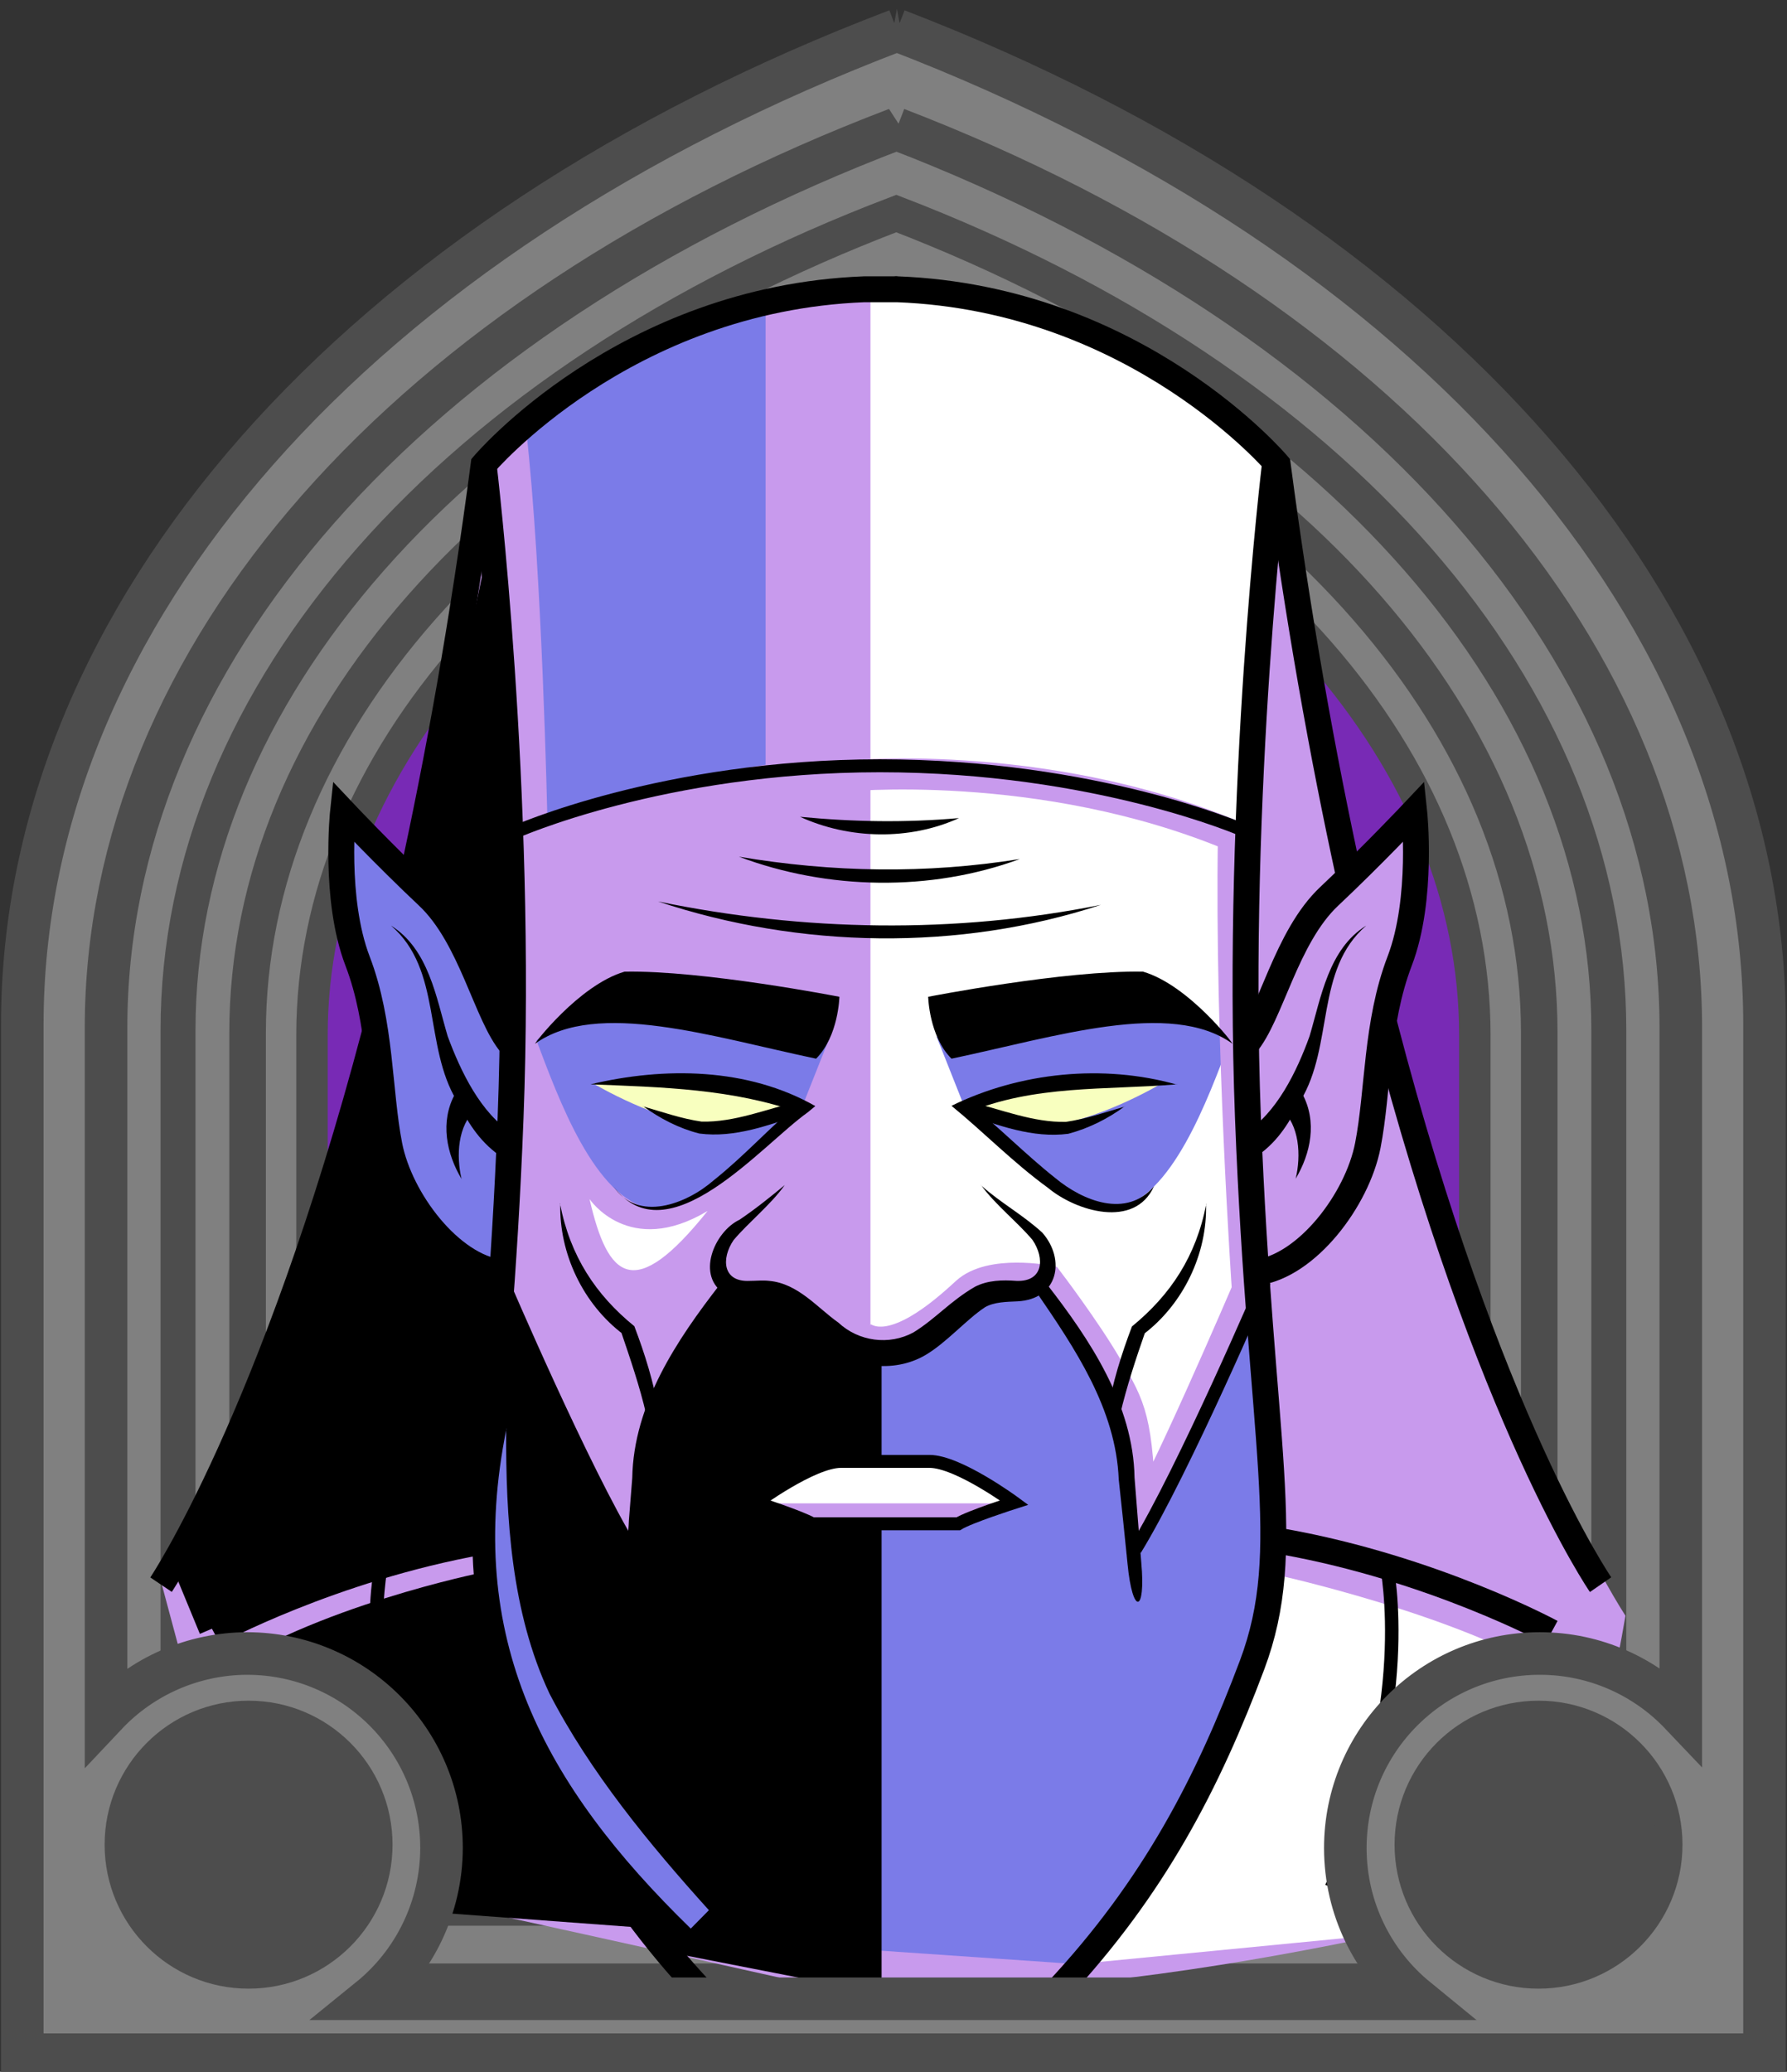 <svg id="Capa_2" xmlns="http://www.w3.org/2000/svg" xmlns:xlink="http://www.w3.org/1999/xlink" viewBox="0 0 69.02 80">
<rect x="0" y="0" width="69.02" height="80" fill="#333333" stroke="none"/>
<defs >
<style >
.cls-1{fill:#c89aed;}.cls-2{fill:#fff;}.cls-3{fill:#f8ffbf;}.cls-4{fill:#7b7be8;}.cls-5{fill:#a88347;}.cls-6{stroke:#c89aed;stroke-width:1.2px;}.cls-6,.cls-7,.cls-8,.cls-9,.cls-10,.cls-11,.cls-12{fill:none;}.cls-6,.cls-7,.cls-11,.cls-12{stroke-miterlimit:10;}.cls-13{fill:#782ab5;}.cls-7,.cls-11,.cls-12{stroke:#000;}.cls-8{stroke:#deb778;stroke-dasharray:0 0 0 4.06;stroke-linecap:round;stroke-linejoin:round;}.cls-14{fill:#deb778;}.cls-15{fill:url(#USGS_19_Inundación_de_tierra_2);}.cls-10{stroke:#1d1d1b;stroke-dasharray:0 0 2 2;stroke-width:.3px;}.cls-16{fill:#fcf0c5;}.cls-11{stroke-width:.5px;}.cls-12{stroke-width:.52px;}
</style>
<pattern id="USGS_19_Inundación_de_tierra_2" x="0" y="0" width="72" height="72" patternTransform="translate(267.52 -16351) rotate(-90)" patternUnits="userSpaceOnUse" viewBox="0 0 72 72">
<g >
<rect class="cls-9" width="72" height="72">
</rect>
<g >
<line class="cls-10" x1="71" y1="71" x2="144.44" y2="71">
</line>
<line class="cls-10" x1="71" y1="67" x2="144.44" y2="67">
</line>
<line class="cls-10" x1="71" y1="63" x2="144.44" y2="63">
</line>
<line class="cls-10" x1="71" y1="59" x2="144.44" y2="59">
</line>
<line class="cls-10" x1="71" y1="55" x2="144.44" y2="55">
</line>
<line class="cls-10" x1="71" y1="51" x2="144.44" y2="51">
</line>
<line class="cls-10" x1="71" y1="47" x2="144.44" y2="47">
</line>
<line class="cls-10" x1="71" y1="43" x2="144.44" y2="43">
</line>
<line class="cls-10" x1="71" y1="39" x2="144.44" y2="39">
</line>
<line class="cls-10" x1="71" y1="35" x2="144.44" y2="35">
</line>
<line class="cls-10" x1="71" y1="31" x2="144.44" y2="31">
</line>
<line class="cls-10" x1="71" y1="27" x2="144.44" y2="27">
</line>
<line class="cls-10" x1="71" y1="23" x2="144.44" y2="23">
</line>
<line class="cls-10" x1="71" y1="19" x2="144.44" y2="19">
</line>
<line class="cls-10" x1="71" y1="15" x2="144.44" y2="15">
</line>
<line class="cls-10" x1="71" y1="11" x2="144.44" y2="11">
</line>
<line class="cls-10" x1="71" y1="7" x2="144.44" y2="7">
</line>
<line class="cls-10" x1="71" y1="3" x2="144.44" y2="3">
</line>
</g>
<g >
<line class="cls-10" x1="-1" y1="71" x2="72.44" y2="71">
</line>
<line class="cls-10" x1="-1" y1="67" x2="72.44" y2="67">
</line>
<line class="cls-10" x1="-1" y1="63" x2="72.44" y2="63">
</line>
<line class="cls-10" x1="-1" y1="59" x2="72.44" y2="59">
</line>
<line class="cls-10" x1="-1" y1="55" x2="72.44" y2="55">
</line>
<line class="cls-10" x1="-1" y1="51" x2="72.44" y2="51">
</line>
<line class="cls-10" x1="-1" y1="47" x2="72.44" y2="47">
</line>
<line class="cls-10" x1="-1" y1="43" x2="72.44" y2="43">
</line>
<line class="cls-10" x1="-1" y1="39" x2="72.44" y2="39">
</line>
<line class="cls-10" x1="-1" y1="35" x2="72.44" y2="35">
</line>
<line class="cls-10" x1="-1" y1="31" x2="72.44" y2="31">
</line>
<line class="cls-10" x1="-1" y1="27" x2="72.44" y2="27">
</line>
<line class="cls-10" x1="-1" y1="23" x2="72.44" y2="23">
</line>
<line class="cls-10" x1="-1" y1="19" x2="72.44" y2="19">
</line>
<line class="cls-10" x1="-1" y1="15" x2="72.44" y2="15">
</line>
<line class="cls-10" x1="-1" y1="11" x2="72.44" y2="11">
</line>
<line class="cls-10" x1="-1" y1="7" x2="72.44" y2="7">
</line>
<line class="cls-10" x1="-1" y1="3" x2="72.44" y2="3">
</line>
<line class="cls-10" x1="1.04" y1="69" x2="74.48" y2="69">
</line>
<line class="cls-10" x1="1.04" y1="65" x2="74.48" y2="65">
</line>
<line class="cls-10" x1="1.04" y1="61" x2="74.48" y2="61">
</line>
<line class="cls-10" x1="1.04" y1="57" x2="74.48" y2="57">
</line>
<line class="cls-10" x1="1.04" y1="53" x2="74.48" y2="53">
</line>
<line class="cls-10" x1="1.04" y1="49" x2="74.48" y2="49">
</line>
<line class="cls-10" x1="1.04" y1="45" x2="74.48" y2="45">
</line>
<line class="cls-10" x1="1.04" y1="41" x2="74.48" y2="41">
</line>
<line class="cls-10" x1="1.04" y1="37" x2="74.48" y2="37">
</line>
<line class="cls-10" x1="1.04" y1="33" x2="74.48" y2="33">
</line>
<line class="cls-10" x1="1.04" y1="29" x2="74.48" y2="29">
</line>
<line class="cls-10" x1="1.04" y1="25" x2="74.48" y2="25">
</line>
<line class="cls-10" x1="1.04" y1="21" x2="74.48" y2="21">
</line>
<line class="cls-10" x1="1.04" y1="17" x2="74.48" y2="17">
</line>
<line class="cls-10" x1="1.04" y1="13" x2="74.48" y2="13">
</line>
<line class="cls-10" x1="1.04" y1="9" x2="74.48" y2="9">
</line>
<line class="cls-10" x1="1.04" y1="5" x2="74.48" y2="5">
</line>
<line class="cls-10" x1="1.04" y1="1" x2="74.48" y2="1">
</line>
</g>
<g >
<line class="cls-10" x1="-73" y1="71" x2=".44" y2="71">
</line>
<line class="cls-10" x1="-73" y1="67" x2=".44" y2="67">
</line>
<line class="cls-10" x1="-73" y1="63" x2=".44" y2="63">
</line>
<line class="cls-10" x1="-73" y1="59" x2=".44" y2="59">
</line>
<line class="cls-10" x1="-73" y1="55" x2=".44" y2="55">
</line>
<line class="cls-10" x1="-73" y1="51" x2=".44" y2="51">
</line>
<line class="cls-10" x1="-73" y1="47" x2=".44" y2="47">
</line>
<line class="cls-10" x1="-73" y1="43" x2=".44" y2="43">
</line>
<line class="cls-10" x1="-73" y1="39" x2=".44" y2="39">
</line>
<line class="cls-10" x1="-73" y1="35" x2=".44" y2="35">
</line>
<line class="cls-10" x1="-73" y1="31" x2=".44" y2="31">
</line>
<line class="cls-10" x1="-73" y1="27" x2=".44" y2="27">
</line>
<line class="cls-10" x1="-73" y1="23" x2=".44" y2="23">
</line>
<line class="cls-10" x1="-73" y1="19" x2=".44" y2="19">
</line>
<line class="cls-10" x1="-73" y1="15" x2=".44" y2="15">
</line>
<line class="cls-10" x1="-73" y1="11" x2=".44" y2="11">
</line>
<line class="cls-10" x1="-73" y1="7" x2=".44" y2="7">
</line>
<line class="cls-10" x1="-73" y1="3" x2=".44" y2="3">
</line>
<line class="cls-10" x1="-70.96" y1="69" x2="2.48" y2="69">
</line>
<line class="cls-10" x1="-70.96" y1="65" x2="2.48" y2="65">
</line>
<line class="cls-10" x1="-70.96" y1="61" x2="2.48" y2="61">
</line>
<line class="cls-10" x1="-70.96" y1="57" x2="2.48" y2="57">
</line>
<line class="cls-10" x1="-70.96" y1="53" x2="2.48" y2="53">
</line>
<line class="cls-10" x1="-70.96" y1="49" x2="2.48" y2="49">
</line>
<line class="cls-10" x1="-70.96" y1="45" x2="2.48" y2="45">
</line>
<line class="cls-10" x1="-70.96" y1="41" x2="2.48" y2="41">
</line>
<line class="cls-10" x1="-70.96" y1="37" x2="2.48" y2="37">
</line>
<line class="cls-10" x1="-70.96" y1="33" x2="2.48" y2="33">
</line>
<line class="cls-10" x1="-70.96" y1="29" x2="2.48" y2="29">
</line>
<line class="cls-10" x1="-70.96" y1="25" x2="2.48" y2="25">
</line>
<line class="cls-10" x1="-70.96" y1="21" x2="2.48" y2="21">
</line>
<line class="cls-10" x1="-70.96" y1="17" x2="2.48" y2="17">
</line>
<line class="cls-10" x1="-70.96" y1="13" x2="2.48" y2="13">
</line>
<line class="cls-10" x1="-70.96" y1="9" x2="2.48" y2="9">
</line>
<line class="cls-10" x1="-70.96" y1="5" x2="2.48" y2="5">
</line>
<line class="cls-10" x1="-70.96" y1="1" x2="2.48" y2="1">
</line>
</g>
</g>
</pattern>
</defs>

  <path
     id="path7641-4"
     style="fill:#782ab5;fill-opacity:1;stroke:#4d4d4d;stroke-width:1.622;stop-color:#000000"
     d="M 34.9,1.694 C 14.323,9.527 1.63,23.954 1.569,39.581 V 79.197 H 67.964 V 39.581 C 67.958,23.99 55.374,9.571 34.9,1.694 Z"/>
  <path
     id="path7641-7"
     style="fill:#808080;stroke:#4d4d4d;stroke-width:1.483;stop-color:#000000"
     d="M 34.629,5.043 C 15.816,12.204 4.154,25.395 4.154,39.683 V 76.559 H 64.859 V 39.683 c 0,-14.255 -11.51,-27.438 -30.23,-34.64 z m -0.012,3.436 C 51.537,14.988 61.942,26.904 61.942,39.789 v 33.828 H 7.072 v -33.828 c 0,-12.914 10.54,-24.837 27.545,-31.31 z"/>
  <path
     id="path7641-7-8"
     style="fill:#808080;stroke:#4d4d4d;stroke-width:1.35;stop-color:#000000"
     d="M 34.618,8.246 C 17.491,14.766 6.876,26.774 6.876,39.781 v 33.57 H 62.138 v -33.57 c 0,-12.977 -10.478,-24.978 -27.52,-31.535 z m -0.011,3.128 c 15.403,5.926 24.875,16.774 24.875,28.503 V 70.672 H 9.532 V 39.877 c 0,-11.756 9.595,-22.61 25.075,-28.503 z"/>
  <path
     id="path7641-7-8-0"
     style="fill:#808080;stroke:#4d4d4d;stroke-width:1.214;stop-color:#000000"
     d="M 34.607,11.526 C 19.207,17.389 9.662,28.186 9.662,39.881 V 70.066 H 59.352 V 39.881 c 0,-11.668 -9.422,-22.459 -24.745,-28.355 z m -0.01,2.812 c 13.85,5.329 22.366,15.083 22.366,25.629 V 67.657 H 12.05 V 39.968 c 0,-10.571 8.627,-20.33 22.547,-25.629 z"/>


<g id="Capa_9">
<g >
<g >
<path class="cls-1" d="M6.18,60.95s6.16-11.17,8.38-20.37c-1.19-6.97-1.48-8.75-1.48-8.75l3.12,1.93,2.52-15.43s3.86-7.27,16.32-6.97c9.2,.45,14.24,6.38,14.24,6.38l2.82,16.02,2.37-2.23s.59,3.86-.74,7.42c1.63,8.6,6.68,19.73,9.05,23.44-1.48,8.75-3.71,10.98-3.71,10.98,0,0-19.14,5.19-29.07,2.97s-20.92-4.6-20.92-4.6l-2.89-10.78Z">
</path>
<path d="M19.04,20.15s-4.67,23.92-8.87,32.8c-2.38,5.86-3.56,7.45-3.56,7.45l1.11,2.69s8.79-3.8,11.01-3.56c.87-10.3,1.43-23.05,1.11-25.11s-.79-14.26-.79-14.26Z">
</path>
<path class="cls-4" d="M32.07,40.03s-6.06-1.15-7.8-1.15c-2.11,.52-3.07,.89-3.55,1.29,.85,2.25,2.25,6.13,4.43,6.5s5.85-3.98,5.85-3.98l1.06-2.67Z">
</path>
<path class="cls-2" d="M33.62,75.07V10.99s10.26,.83,15.65,6.75c-1.8,10.97-1.13,27.76-1.13,27.76,0,0,1.65,12.92,.93,15.85s-6.53,14.12-6.53,14.12l-8.93-.4Z">
</path>
<path class="cls-4" d="M36.16,40.03s6.06-1.15,7.8-1.15c2.11,.52,3.07,.89,3.55,1.29-.85,2.25-2.25,6.13-4.43,6.5s-5.85-3.98-5.85-3.98l-1.06-2.67Z">
</path>
<path class="cls-4" d="M19.49,50.25l4.88,9.77,.58-5.03,3.13-5.39s1.97,.15,2.77,1.17,2.33,1.53,3.86,1.39,2.41-2.19,3.43-2.26l2.04-.15s2.84,4.37,3.13,5.69,.51,4.3,.51,4.3l4.59-9.11s1.31,7.22,.87,9.4-1.75,7.8-4.08,11.08c-2.48,3.64-3.5,4.74-3.5,4.74l-17.06-1.17s-2.99-4.96-3.79-6.93-2.62-6.56-2.19-8.89c.51-3.94,.8-8.6,.8-8.6Z">
</path>
<path d="M34.05,52.12v24.87l-8.54-1.67s-3.68-5.78-4.94-8.71-1.85-7.08-1.85-7.08l.84-9.35,4.94,9.49,.46-4.67,3.13-5.39s1.85,.02,2.69,.69,3.27,1.84,3.27,1.84Z">
</path>
<path class="cls-3" d="M31.02,42.7s-2.01-.73-3.67-.93-4.43,.07-4.43,.07c0,0,2.53,1.52,4.64,1.66s3.46-.8,3.46-.8Z">
</path>
<path class="cls-3" d="M36.76,42.7s2.01-.73,3.67-.93,4.43,.07,4.43,.07c0,0-2.53,1.52-4.64,1.66s-3.46-.8-3.46-.8Z">
</path>
<path class="cls-4" d="M29.57,29.53V11.65s-6.06,2.16-9.25,4.93c.62,5.44,.82,15,.82,15,0,0,4.42-1.44,8.42-2.05Z">
</path>
<path class="cls-4" d="M19.75,40.67s-1.66-4.75-2.93-5.78c-1.74-1.66-3.74-3.06-3.74-3.06,0,0,.65,4.25,1.12,6.23s.32,5.78,.79,6.97,2.46,3.41,4.2,4.12c.95-5.7,.55-8.48,.55-8.48Z">
</path>
<path class="cls-1" d="M29.24,58s2.02-1.6,3.38-1.6c1.92,.03,3.57,0,3.57,0,0,0,2.49,1.17,2.86,1.64-1.74,.61-2.11,.84-2.11,.84l-5.54-.05-2.16-.84Z">
</path>
<path class="cls-2" d="M49.6,60.88s8.28,1.87,11.23,4.43c-2.32,6.42-3.15,8.97-3.15,8.97l-15.96,1.55s6.3-8.35,7.88-14.95Z">
</path>
<path class="cls-6" d="M32.46,29.98s7.73-.81,15.18,2.3c-.13,7.89,.54,17.53,.54,17.53,0,0-3.45,8.04-4.12,8.78-.14-3.8-.35-4.17-1.32-5.83-.83-1.42-2.26-3.3-2.26-3.3,0,0-2.21-.43-3.16,.45s-2.76,2.43-3.98,1.75">
</path>
<path class="cls-2" d="M39.05,58.05h-9.79s2.15-1.35,3.06-1.6,3.87,0,3.87,0c0,0,2.46,1.14,2.86,1.6Z">
</path>
<path d="M18.63,60.72s-6.5,1.3-10.47,4.03c1.49,6.13,2.91,8.67,2.91,8.67l14.99,1.11-7.43-13.81Z">
</path>
<path class="cls-2" d="M22.77,46.3s1.52,2.28,4.56,.46c-2.84,3.55-3.85,2.63-4.56-.46Z">
</path>
<path class="cls-7" d="M14.48,39.86c-3.94,14.91-8.26,21.33-8.26,21.33">
</path>
<path class="cls-7" d="M52.1,33.82c-1.01-4.63-1.96-9.9-2.75-15.88,0,0-5.41-6.42-14.7-6.77h-1.27c-9.29,.36-14.7,6.77-14.7,6.77-.8,6.08-1.77,11.43-2.8,16.12">
</path>
<path class="cls-7" d="M61.82,61.19s-4.37-6.34-8.35-21.64">
</path>
<path class="cls-7" d="M18.68,17.94s1.52,12.61,1.04,25.22-1.85,16.63-.16,21.13,3.78,8.59,7.55,12.61">
</path>
<path class="cls-7" d="M49.24,17.94s-1.52,12.61-1.04,25.22c.48,12.61,1.85,16.63,.16,21.13s-3.78,8.59-7.55,12.61">
</path>
<path class="cls-7" d="M19.75,40.34c-.97-1.13-1.54-4.15-3.22-5.73s-3.28-3.28-3.28-3.28c0,0-.36,3.38,.56,5.78s.82,5.02,1.23,7.12,2.35,4.66,4.3,4.91">
</path>
<path d="M15.1,35.74c1.46,.91,1.75,2.79,2.19,4.27,.5,1.36,1.29,3,2.5,3.74,0,0-.51,.86-.51,.86-.82-.59-1.24-1.34-1.63-2.09-1.3-2.14-.56-5.07-2.55-6.78h0Z">
</path>
<path d="M17.83,45.53c-.58-.97-.85-2.21-.25-3.3l.8,.6c-.7,.63-.77,1.79-.55,2.71h0Z">
</path>
<path class="cls-7" d="M48.12,40.34c.97-1.13,1.54-4.15,3.22-5.73s3.28-3.28,3.28-3.28c0,0,.36,3.38-.56,5.78s-.82,5.02-1.23,7.12-2.35,4.66-4.3,4.91">
</path>
<path d="M52.77,35.74c-1.99,1.71-1.24,4.64-2.55,6.78-.39,.75-.81,1.51-1.63,2.09l-.51-.86c1.22-.75,2.01-2.38,2.5-3.74,.44-1.48,.73-3.37,2.19-4.27h0Z">
</path>
<path d="M50.04,45.53c.22-.92,.15-2.08-.55-2.71,0,0,.8-.6,.8-.6,.6,1.09,.33,2.33-.25,3.3h0Z">
</path>
<path class="cls-11" d="M19.87,32.14s5.74-2.57,14.11-2.57,14.04,2.49,14.04,2.49">
</path>
<path class="cls-11" d="M19.41,49.48s3.12,7.3,4.99,10.35">
</path>
<path d="M28.21,49.88c-1.5,2.19-3.08,4.52-3.19,7.25-.08,.81-.25,2.45-.34,3.26-.05,.54-.12,1.09-.41,1.61-.33-.96-.01-2.31,.02-3.29,0,0,.13-1.64,.13-1.64,.05-2.84,1.72-5.33,3.4-7.49,0,0,.39,.31,.39,.31h0Z">
</path>
<path class="cls-11" d="M48.84,49.48s-3.12,7.3-4.99,10.35">
</path>
<path d="M40.42,49.57c1.68,2.16,3.35,4.66,3.4,7.49,.06,.81,.2,2.46,.26,3.28,.18,1.97-.34,2.04-.53,.05-.08-.81-.25-2.45-.34-3.26-.11-2.73-1.69-5.06-3.19-7.25,0,0,.39-.31,.39-.31h0Z">
</path>
<path class="cls-11" d="M34.74,58.84h2.27c.44-.27,2.16-.82,2.16-.82,0,0-2.16-1.59-3.27-1.59h-1.35s-.72,0-.72,0h-1.35c-1.11,0-3.27,1.59-3.27,1.59,0,0,1.72,.56,2.16,.82h3.39Z">
</path>
<path d="M21.63,46.48c.39,2.02,1.38,3.52,2.87,4.73,.41,1.08,.75,2.17,.95,3.33l-.49,.08c-.25-1.08-.62-2.16-.98-3.22l.1,.13c-1.56-1.17-2.49-3.13-2.44-5.06h0Z">
</path>
<path d="M46.58,46.48c.06,1.93-.88,3.89-2.44,5.06,0,0,.1-.13,.1-.13-.37,1.06-.73,2.15-.98,3.22l-.49-.08c.2-1.16,.54-2.25,.95-3.33,1.49-1.22,2.48-2.71,2.87-4.73h0Z">
</path>
<path d="M37.89,45.77c.76,.68,1.62,1.14,2.37,1.83,.91,1.04,.61,2.57-.96,2.65-.42,.02-.9,.02-1.26,.23-.7,.46-1.49,1.37-2.29,1.84-1.23,.73-2.93,.5-3.95-.47-.48-.38-1.22-1.09-1.64-1.37-.66-.37-1.45-.07-2.12-.49-1.2-.69-.45-2.43,.52-2.89,.61-.41,1.18-.87,1.75-1.34-.54,.76-1.42,1.46-1.98,2.13-.48,.71-.42,1.62,.62,1.57,.24,0,.52-.03,.76,0,1.12,.1,1.87,1.05,2.67,1.61,.78,.73,1.96,.89,2.9,.38,.86-.53,1.41-1.2,2.37-1.76,.5-.26,1.07-.27,1.61-.23,1.04,.04,1.1-.87,.62-1.58-.56-.67-1.44-1.36-1.99-2.12h0Z">
</path>
<path d="M20.67,40.3c-.09,.07,1.68-2.26,3.45-2.78,3.03-.06,8.3,.97,8.3,.97,0,0-.03,1.52-.9,2.39-4-.84-8.46-2.29-10.85-.58Z">
</path>
<path d="M22.81,41.87c2.85-.68,6.06-.65,8.68,.84,0,0-.29,.24-.29,.24-1.8,1.28-5.43,5.65-7.51,2.86,.95,1.41,2.83,.68,3.87-.23,1.16-.92,2.16-2.03,3.32-3.01l.05,.41c-2.61-.94-5.37-1-8.13-1.11h0Z">
</path>
<path d="M24.83,42.72c.76,.22,1.5,.48,2.27,.59,1.26,.03,2.5-.48,3.73-.78,0,0,.16,.47,.16,.47-1.26,.44-2.61,.95-3.98,.77-.79-.2-1.52-.58-2.18-1.06h0Z">
</path>
<path d="M47.6,40.3c.09,.07-1.68-2.26-3.45-2.78-3.03-.06-8.3,.97-8.3,.97,0,0,.03,1.52,.9,2.39,4-.84,8.46-2.29,10.85-.58Z">
</path>
<path d="M45.46,41.87c-2.76,.23-5.53,.01-8.13,1.11,0,0,.05-.42,.05-.42,1.18,.94,2.23,2.02,3.38,2.93,1.07,.89,2.75,1.56,3.81,.32-.75,1.65-3.01,.96-4.09,.06-1.35-.98-2.47-2.14-3.73-3.17,2.65-1.3,5.86-1.62,8.7-.82h0Z">
</path>
<path d="M43.44,42.72c-.65,.48-1.39,.85-2.18,1.06-1.37,.18-2.73-.33-3.98-.77,0,0,.16-.47,.16-.47,1.23,.3,2.47,.81,3.73,.78,.77-.11,1.51-.37,2.27-.59h0Z">
</path>
<path d="M25.42,34.81c5.63,1.16,11.45,1.26,17.1,.13-5.49,1.8-11.63,1.69-17.1-.13h0Z">
</path>
<path d="M28.54,33.08c3.61,.61,7.24,.67,10.85,.09-3.45,1.27-7.42,1.2-10.85-.09h0Z">
</path>
<path d="M30.9,31.54c2.08,.2,4.07,.23,6.14,.05-1.91,.87-4.24,.82-6.14-.05h0Z">
</path>
<path class="cls-7" d="M8.26,63.03s4.54-2.46,10.35-3.5">
</path>
<path class="cls-7" d="M59.92,63.03s-4.54-2.46-10.35-3.5">
</path>
<path class="cls-12" d="M14.72,60.46s-1.15,5.6,2.14,12.43">
</path>
<path class="cls-12" d="M53.56,60.46s1.15,5.6-2.14,12.43">
</path>
</g>
<path class="cls-4" d="M19.55,55.17c-.02,3.45,.2,7.09,1.67,10.22,1.57,3.04,3.86,5.82,6.16,8.37,0,0-.7,.71-.7,.71-5.69-5.54-8.75-11.22-7.12-19.3h0Z">
</path>
</g>
</g>
  <g
     id="g20645">
    <path
       style="fill:#808080;stroke:#4d4d4d;stroke-width:0.938;stop-color:#000000;fill-opacity:1"
       d="m 9.542,65.883 a 5.476,5.476 0 0 1 5.476,5.476 5.476,5.476 0 0 1 -5.476,5.476 5.476,5.476 0 0 1 -5.476,-5.476 5.476,5.476 0 0 1 5.476,-5.476 z"/>
    <path
       style="fill:#808080;stroke:#4d4d4d;stroke-width:0.938;stop-color:#000000;fill-opacity:1"
       d="m 59.472,65.883 a 5.476,5.476 0 0 1 5.476,5.476 5.476,5.476 0 0 1 -5.476,5.476 5.476,5.476 0 0 1 -5.476,-5.476 5.476,5.476 0 0 1 5.476,-5.476 z"/>
    <path
       id="path7641"
       style="fill:#808080;stroke:#4d4d4d;stroke-width:1.644;stop-color:#000000"
       d="M 34.643,1.166 C 13.788,9.105 0.861,23.727 0.861,39.564 V 79.34 H 68.152 V 39.564 c 0,-15.801 -12.759,-30.415 -33.51,-38.398 z m -0.014,3.809 C 53.385,12.191 64.918,25.4 64.918,39.682 v 26.508 c -1.369,-1.441 -3.301,-2.342 -5.445,-2.342 -4.149,0 -7.512,3.363 -7.512,7.512 0,2.347 1.076,4.443 2.762,5.82 H 14.27 c 1.756,-1.423 2.778,-3.56 2.783,-5.82 4.8e-5,-4.149 -3.363,-7.512 -7.512,-7.512 -2.062,0.006 -4.031,0.86 -5.445,2.361 V 39.682 c 0,-14.315 11.683,-27.532 30.533,-34.707 z"/>
    <circle
       style="fill:#4d4d4d;fill-opacity:1;stroke:#4d4d4d;stop-color:#000000"
       id="path16431"
       cx="9.601"
       cy="71.23"
       r="5.06" />
    <circle
       style="fill:#4d4d4d;fill-opacity:1;stroke:#4d4d4d;stop-color:#000000"
       id="path16431-3"
       cx="59.423"
       cy="71.23"
       r="5.06" />
  </g>
</svg>
